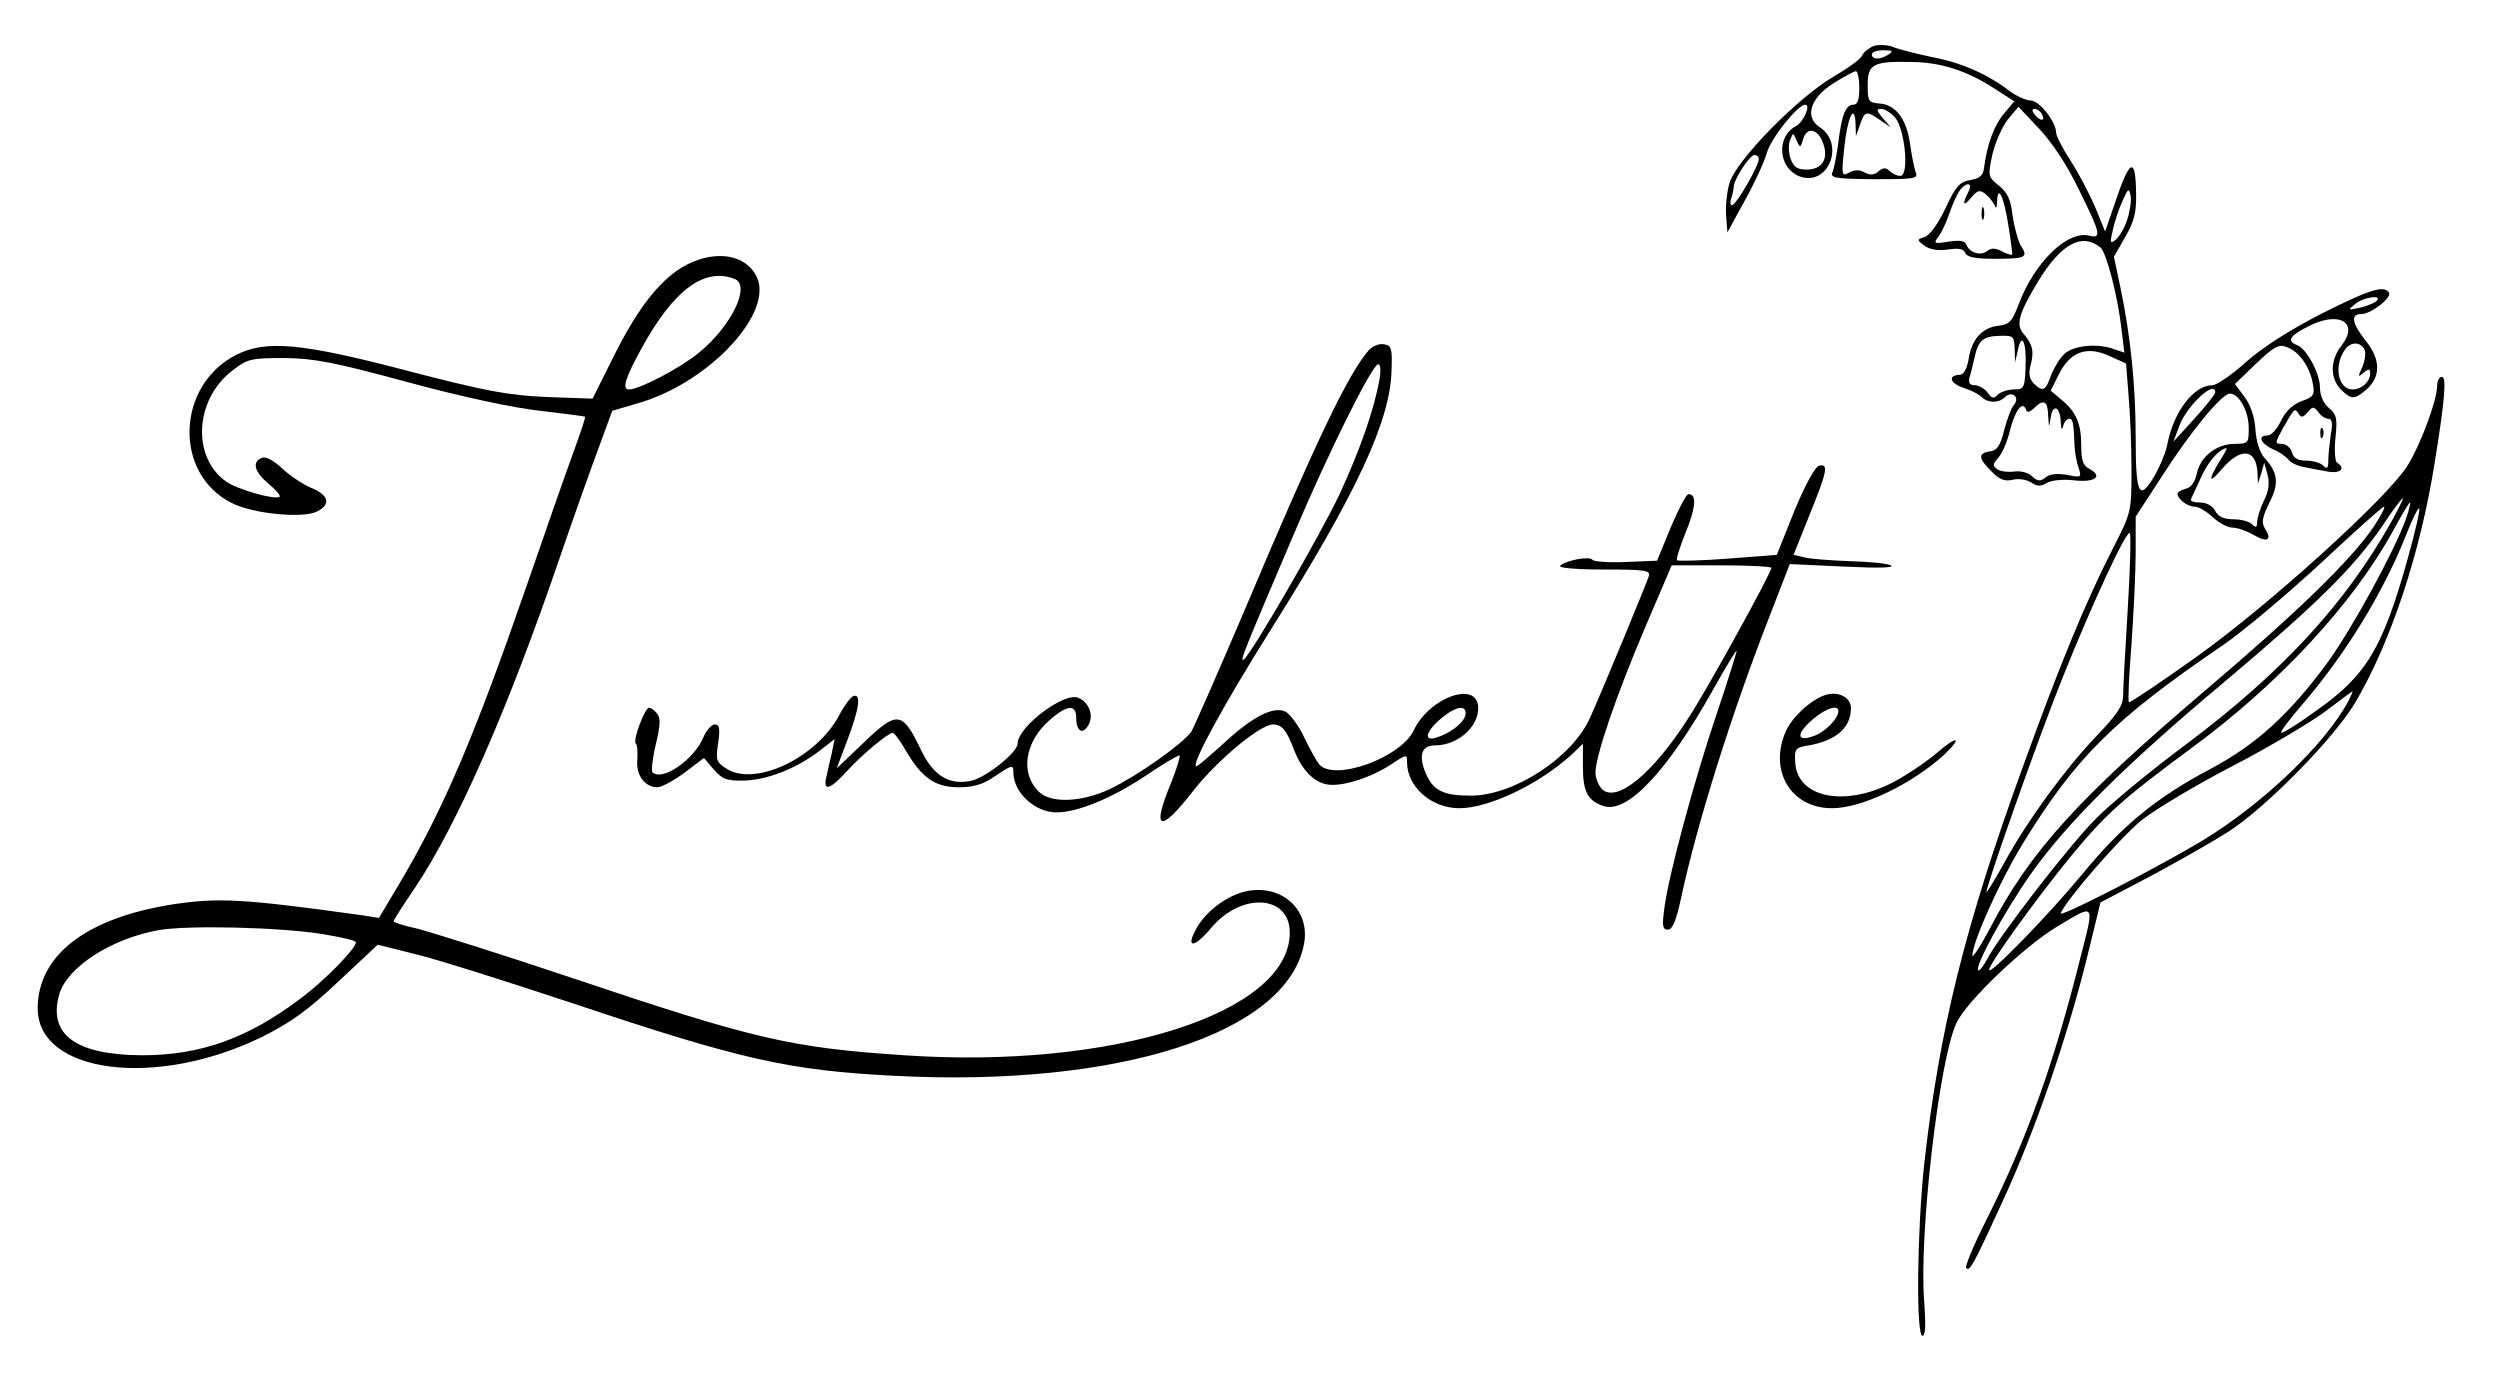 <?xml version="1.0" standalone="no"?>
<!DOCTYPE svg PUBLIC "-//W3C//DTD SVG 20010904//EN"
 "http://www.w3.org/TR/2001/REC-SVG-20010904/DTD/svg10.dtd">
<svg version="1.0" xmlns="http://www.w3.org/2000/svg"
 width="597pt" height="330pt" viewBox="0 0 597 330"
 preserveAspectRatio="xMidYMid meet">

<g transform="translate(0,330) scale(0.1,-0.1)"
fill="#000000" stroke="none">
<path d="M4474 3190 c-12 -5 -24 -15 -27 -22 -2 -8 -34 -31 -70 -52 -85 -50
-231 -199 -247 -253 -6 -21 -10 -56 -8 -78 l3 -40 41 75 c23 41 47 93 53 114
9 35 74 116 92 116 14 0 -4 -41 -22 -51 -48 -25 -43 -100 8 -120 68 -26 110
76 49 117 -38 24 -23 70 32 105 25 16 50 29 54 29 4 0 8 -18 8 -40 0 -28 -4
-40 -14 -40 -18 0 -28 -23 -36 -90 -4 -30 -10 -62 -14 -71 -6 -14 5 -16 99
-17 95 0 106 1 100 16 -4 10 -10 41 -14 70 -9 60 -35 93 -75 95 -24 2 -26 6
-26 44 0 50 13 57 105 55 70 -1 130 -20 197 -63 l48 -31 -25 -30 c-23 -27 -40
-73 -47 -128 -2 -19 -10 -26 -33 -30 -25 -4 -35 -15 -59 -67 -18 -38 -38 -65
-50 -69 -19 -6 -19 -7 0 -21 12 -9 32 -12 55 -9 26 4 38 2 42 -8 4 -10 24 -14
69 -14 76 0 82 3 64 31 -7 12 -16 45 -20 72 -4 38 -12 55 -33 72 -26 21 -26
23 -15 75 7 29 24 67 37 83 l25 30 50 -53 c31 -33 68 -89 95 -146 51 -103 54
-116 25 -109 -52 14 -132 -63 -170 -165 -15 -40 -22 -47 -48 -50 -38 -4 -64
-32 -71 -80 -4 -23 -12 -37 -21 -37 -29 -1 -24 -20 8 -31 17 -5 37 -15 44 -22
15 -15 41 -15 55 -1 17 17 37 1 23 -17 -7 -7 -17 -35 -24 -61 -9 -37 -17 -49
-34 -51 -29 -4 -28 -17 4 -48 18 -19 31 -24 49 -20 14 4 34 1 45 -6 15 -10 24
-10 38 -1 11 6 38 9 64 6 50 -6 71 9 38 27 -16 8 -20 21 -20 56 0 52 -12 81
-48 110 l-25 21 19 38 c27 55 67 70 121 45 l40 -18 6 -77 c4 -43 7 -123 7
-178 0 -99 -1 -102 -44 -186 -65 -127 -126 -275 -215 -521 -138 -379 -200
-628 -236 -950 -17 -158 -20 -410 -4 -410 7 0 8 27 4 82 -13 159 36 579 77
665 23 51 163 184 240 230 93 56 90 59 56 -74 -63 -252 -128 -434 -225 -627
-30 -59 -51 -111 -48 -114 9 -9 17 6 89 163 76 165 152 386 199 575 l33 135
120 63 c65 35 148 82 184 105 91 58 256 226 306 312 84 144 154 355 188 570
24 148 29 205 17 205 -6 0 -11 -9 -11 -20 0 -36 -40 -143 -72 -194 -51 -78
-326 -328 -502 -454 -87 -62 -160 -111 -162 -109 -3 2 0 64 6 138 5 74 10 172
10 219 l0 86 61 94 c71 111 145 200 164 200 22 0 45 -42 45 -82 0 -36 -1 -38
-34 -38 -43 0 -82 -31 -90 -71 -4 -19 -13 -33 -26 -36 -11 -3 -20 -8 -20 -12
0 -13 24 -31 41 -31 9 0 28 -11 43 -25 15 -14 36 -25 47 -25 12 0 34 -8 50
-17 33 -20 46 -13 28 14 -9 16 -7 27 10 62 24 46 21 72 -11 107 -12 14 -20 39
-22 68 -2 30 -11 58 -26 78 l-23 31 51 49 c42 40 54 47 73 39 29 -10 55 -47
62 -87 5 -27 2 -32 -27 -42 -21 -8 -38 -24 -49 -47 -9 -19 -23 -35 -32 -35
-25 0 -17 -19 13 -33 15 -6 32 -18 37 -25 6 -7 22 -15 35 -17 14 -3 40 -8 58
-11 30 -6 45 7 23 21 -5 3 -7 30 -4 59 5 47 3 56 -16 72 -13 11 -21 30 -21 49
0 33 -32 93 -55 101 -25 10 -17 22 26 44 75 39 124 10 80 -46 -27 -34 -27 -78
-1 -104 24 -24 32 -25 59 -2 36 30 37 72 2 116 -35 44 -39 66 -12 66 23 0 73
39 66 51 -12 19 -48 7 -163 -51 -74 -38 -140 -80 -179 -115 -33 -30 -70 -55
-80 -55 -44 0 -92 -63 -107 -139 -3 -19 -18 -55 -32 -79 -36 -60 -44 -43 -44
93 0 123 -12 241 -36 356 l-16 76 27 47 c21 36 27 59 26 102 -1 93 -15 86 -52
-25 l-22 -64 -24 59 c-14 32 -40 82 -59 111 -19 29 -34 59 -34 66 0 26 -40 77
-61 77 -11 0 -35 11 -52 24 -53 40 -115 67 -185 80 -37 8 -78 18 -92 24 -14 5
-34 6 -46 2z m36 -20 c-20 -13 -40 -13 -40 0 0 6 12 10 28 10 21 0 24 -2 12
-10z m15 -150 c24 -27 35 -140 13 -140 -8 0 -19 5 -26 12 -8 8 -15 8 -26 -1
-10 -9 -20 -10 -33 -3 -12 7 -24 7 -37 0 -18 -10 -19 -7 -12 58 7 72 25 111
27 59 l1 -30 10 28 c11 32 15 33 48 10 l25 -17 -19 22 c-15 18 -16 22 -4 22 8
0 23 -9 33 -20z m350 9 c11 -17 -1 -21 -15 -4 -8 9 -8 15 -2 15 6 0 14 -5 17
-11z m-521 -72 c13 -37 -3 -62 -40 -62 -22 0 -31 6 -38 26 -5 15 -6 35 -1 45
7 18 7 18 15 -1 9 -19 9 -19 16 3 9 31 36 24 48 -11z m-154 -37 c0 -16 -54
-110 -64 -110 -4 0 -5 7 -2 16 3 9 6 21 6 27 0 18 38 77 50 77 5 0 10 -4 10
-10z m500 -79 c-15 -30 -12 -36 8 -12 14 17 20 18 33 8 9 -7 18 -19 22 -27 3
-10 6 -6 6 9 2 42 16 12 27 -57 6 -37 10 -68 9 -70 -2 -2 -13 2 -25 8 -15 8
-25 8 -34 1 -16 -13 -42 -5 -50 14 -3 10 -16 12 -43 8 -33 -6 -36 -4 -26 9 7
8 20 34 28 58 8 24 20 49 26 57 17 20 31 16 19 -6z m380 -65 c-6 -19 -18 -40
-27 -48 -14 -11 -15 -9 -8 21 4 19 14 50 23 70 14 32 16 33 20 13 2 -12 -2
-38 -8 -56z m-64 -67 c14 -12 41 -115 50 -194 l7 -57 -24 8 c-40 15 -96 9
-118 -10 -12 -11 -26 -34 -33 -52 -13 -38 -20 -41 -42 -19 -10 11 -12 23 -7
43 9 31 5 50 -16 74 -20 22 -13 48 34 126 55 90 104 117 149 81z m659 -128
c-6 -5 -23 -12 -40 -16 -29 -6 -29 -6 -11 9 21 17 67 23 51 7z m-864 -114 l1
-32 7 30 c9 44 21 17 18 -44 -2 -47 -4 -51 -27 -51 -15 0 -32 -6 -39 -12 -10
-11 -15 -10 -25 5 -7 9 -21 17 -30 17 -12 0 -16 6 -13 18 3 9 8 30 12 47 9 42
20 52 60 53 33 1 35 -1 36 -31z m836 -3 c3 -8 0 -27 -6 -41 -11 -23 -10 -25 3
-13 13 10 16 10 16 -2 0 -19 -20 -38 -42 -38 -36 0 -46 60 -16 98 14 17 37 15
45 -4z m-357 -101 c0 -5 -23 -33 -50 -63 l-50 -55 15 40 c18 47 85 109 85 78z
m-399 -55 c2 -31 2 -31 6 -5 5 34 23 26 24 -11 1 -17 3 -21 6 -9 2 9 9 17 14
17 9 0 11 -8 13 -65 1 -16 5 -40 10 -53 7 -22 6 -23 -28 -16 -24 4 -42 2 -51
-6 -13 -10 -19 -10 -33 3 -9 9 -28 13 -42 11 -14 -2 -32 0 -40 5 -12 9 -12 12
2 28 9 10 22 39 28 66 12 47 30 71 38 49 2 -8 8 -7 19 3 23 23 33 18 34 -17z
m669 -8 c9 0 11 -11 6 -37 -3 -21 -6 -49 -6 -62 0 -20 -3 -22 -12 -13 -7 7
-25 12 -41 12 -20 0 -30 6 -34 20 -3 11 -14 20 -24 20 -17 0 -17 2 3 38 28 49
28 48 37 34 6 -10 11 -9 21 3 13 15 15 15 26 1 6 -9 17 -16 24 -16z m-260
-102 c-28 -46 -25 -55 5 -19 46 54 83 50 86 -9 l1 -25 8 25 7 25 8 -29 c5 -19
3 -39 -9 -62 -9 -19 -16 -42 -16 -51 0 -13 -3 -14 -12 -5 -7 7 -27 12 -45 12
-22 0 -36 6 -43 20 -6 12 -21 20 -36 20 -14 0 -24 3 -22 8 2 4 13 28 25 54 17
37 42 65 60 68 2 0 -6 -15 -17 -32z m410 -145 c-110 -196 -262 -360 -489 -530
-86 -64 -183 -144 -216 -178 -64 -64 -233 -283 -260 -336 -9 -17 -19 -29 -21
-26 -9 9 63 141 127 232 86 121 226 260 459 455 221 186 309 273 377 371 25
38 48 69 51 69 2 0 -11 -26 -28 -57z m35 7 c-28 -78 -126 -257 -186 -341 -91
-124 -171 -197 -280 -255 -129 -68 -212 -136 -306 -251 -83 -100 -223 -244
-223 -229 0 14 109 165 191 266 88 107 124 139 294 265 207 152 384 343 480
518 20 37 38 67 40 67 2 0 -2 -18 -10 -40z m-76 -17 c-55 -81 -185 -207 -409
-397 -297 -253 -411 -378 -507 -561 -23 -44 -43 -74 -43 -67 0 31 64 175 119
265 127 208 220 300 479 476 51 35 156 124 235 197 78 73 146 134 150 134 4 0
-7 -21 -24 -47z m82 -72 c-61 -220 -100 -285 -224 -371 -38 -28 -74 -50 -79
-50 -5 0 18 31 51 69 102 119 192 265 247 404 14 37 29 66 31 63 3 -2 -9 -54
-26 -115z m-670 -126 c-6 -96 -11 -189 -11 -206 0 -24 -14 -45 -64 -97 -75
-79 -163 -199 -218 -299 -22 -40 -42 -73 -44 -73 -6 0 123 367 182 513 70 175
152 352 160 344 3 -3 1 -85 -5 -182z m528 -217 c-54 -103 -203 -246 -349 -335
-101 -61 -343 -186 -339 -174 11 30 142 181 194 223 33 26 130 84 215 128 85
44 184 103 220 129 36 27 66 50 68 50 1 1 -3 -9 -9 -21z"/>
<path d="M4732 2790 c0 -14 2 -19 5 -12 2 6 2 18 0 25 -3 6 -5 1 -5 -13z"/>
<path d="M5541 2264 c0 -11 3 -14 6 -6 3 7 2 16 -1 19 -3 4 -6 -2 -5 -13z"/>
<path d="M1642 2669 c-61 -31 -116 -99 -175 -217 l-52 -104 -110 4 c-92 4
-145 14 -330 62 -255 67 -340 75 -412 38 -142 -73 -149 -283 -10 -353 50 -26
172 -38 205 -20 33 17 27 39 -15 56 -21 9 -52 30 -70 47 -20 19 -38 28 -47 25
-25 -10 -19 -33 15 -62 17 -14 29 -28 27 -31 -10 -9 -101 17 -128 36 -83 59
-75 197 16 266 35 27 44 29 123 29 73 -1 119 -10 296 -58 129 -35 251 -61 315
-68 58 -7 106 -13 107 -14 2 -1 -11 -39 -28 -86 -17 -46 -66 -186 -109 -311
-127 -367 -201 -541 -308 -721 l-47 -79 -45 7 c-282 39 -338 42 -450 25 -205
-33 -319 -121 -320 -247 -1 -157 283 -193 536 -69 70 35 111 65 183 133 l93
87 92 -23 c50 -12 217 -65 371 -116 406 -136 518 -161 770 -174 536 -28 939
101 979 315 16 84 -58 147 -145 124 -45 -12 -94 -51 -114 -91 -24 -45 -2 -42
38 6 72 85 187 78 187 -12 0 -192 -423 -327 -920 -293 -272 18 -358 38 -795
185 -170 57 -336 109 -367 117 -32 7 -58 15 -58 18 0 3 23 39 51 80 102 153
222 426 348 795 34 99 76 217 93 262 l30 82 68 20 c167 51 318 215 277 300
-25 52 -94 65 -165 30z m112 -35 c40 -15 -7 -113 -86 -177 -44 -36 -141 -87
-166 -87 -18 0 -8 29 31 100 76 138 149 192 221 164z m-981 -1565 c42 -7 77
-15 77 -19 0 -15 -75 -92 -133 -135 -126 -95 -239 -135 -378 -135 -158 1 -224
49 -198 144 18 66 125 135 239 155 69 12 290 7 393 -10z"/>
<path d="M3268 2463 c-49 -57 -124 -213 -295 -618 -63 -148 -121 -280 -128
-292 -20 -29 -129 -106 -196 -138 -68 -31 -140 -34 -169 -5 -44 44 -33 118 26
170 42 37 64 39 64 6 0 -33 16 -42 30 -16 12 23 0 54 -26 64 -34 13 -144 -70
-144 -110 0 -21 -78 -83 -113 -89 -53 -10 -90 14 -120 79 -42 87 -55 89 -133
14 l-66 -63 26 69 c28 74 33 110 14 104 -7 -3 -22 -23 -34 -46 -54 -102 -202
-172 -270 -127 -24 15 -25 21 -19 61 5 35 3 44 -8 44 -8 0 -20 -14 -27 -30
-22 -54 -99 -107 -122 -84 -3 3 0 33 8 66 11 46 12 64 3 74 -6 8 -15 14 -19
14 -10 0 -39 -77 -32 -85 4 -3 5 -21 4 -39 -4 -37 18 -66 48 -66 10 0 39 16
65 35 l46 35 23 -27 c21 -24 31 -28 74 -27 56 2 124 29 179 71 l36 28 -7 -35
c-5 -19 -10 -45 -13 -57 -8 -34 10 -28 49 15 34 38 99 92 110 92 4 0 18 -20
32 -44 38 -64 69 -86 126 -86 34 0 58 7 84 25 43 29 46 30 46 10 0 -47 51 -95
103 -95 50 0 130 33 209 85 44 30 83 53 85 51 2 -2 -7 -32 -21 -67 -47 -113
-26 -120 53 -18 57 73 160 159 191 159 21 0 32 -13 50 -60 18 -47 46 -77 78
-83 34 -7 104 15 153 47 38 25 39 26 39 6 0 -59 58 -110 125 -110 71 0 190 57
268 128 l27 26 0 -56 c0 -59 12 -81 50 -93 57 -18 153 85 262 280 29 52 54 93
55 91 1 -1 -20 -69 -48 -152 -53 -157 -115 -385 -125 -466 -5 -39 -4 -48 9
-48 11 0 20 22 32 78 38 177 122 444 211 671 l48 124 130 -6 c81 -4 123 -3
111 3 -11 5 -56 9 -100 10 -44 2 -92 5 -106 9 l-26 6 38 95 c43 106 46 123 23
118 -9 -2 -33 -45 -59 -108 l-42 -105 -117 -9 c-64 -5 -119 -6 -121 -4 -3 3 7
33 21 68 24 59 26 90 6 90 -5 0 -24 -36 -42 -79 l-33 -80 -75 -3 c-40 -2 -76
1 -79 5 -6 10 -64 -1 -77 -14 -6 -5 36 -9 103 -9 103 0 113 -2 108 -17 -7 -21
-108 -266 -140 -337 -42 -95 -182 -186 -285 -186 -66 0 -90 12 -108 55 -17 42
-9 65 23 65 53 0 103 43 103 89 0 67 -116 27 -154 -53 -31 -66 -191 -123 -226
-81 -7 9 -23 38 -36 65 -12 26 -32 53 -43 60 -29 15 -79 -10 -151 -77 -32 -29
-60 -53 -63 -53 -15 0 64 146 180 330 203 323 283 495 286 615 2 54 0 60 -19
63 -11 2 -27 -5 -36 -15z m26 -70 c-13 -73 -47 -169 -95 -273 -49 -103 -212
-384 -229 -395 -10 -6 -2 14 122 305 81 191 185 400 199 400 6 0 7 -15 3 -37z
m936 -449 c0 -12 -152 -288 -197 -357 -86 -135 -173 -206 -208 -171 -8 9 -15
26 -15 39 0 39 48 180 117 343 l65 152 119 0 c65 0 119 -3 119 -6z m-730 -347
c0 -18 -28 -43 -63 -56 -38 -15 -36 9 4 43 33 28 59 34 59 13z"/>
<path d="M4365 1642 c-33 -7 -81 -49 -99 -85 -44 -95 9 -187 109 -187 71 0
190 57 268 128 46 44 30 46 -19 3 -26 -22 -74 -54 -107 -71 -115 -58 -226 -34
-230 50 -2 32 0 35 33 40 65 12 100 42 100 89 0 24 -26 39 -55 33z m25 -40 c0
-18 -32 -51 -60 -60 -41 -15 -41 7 1 42 30 25 59 34 59 18z"/>
</g>
</svg>
